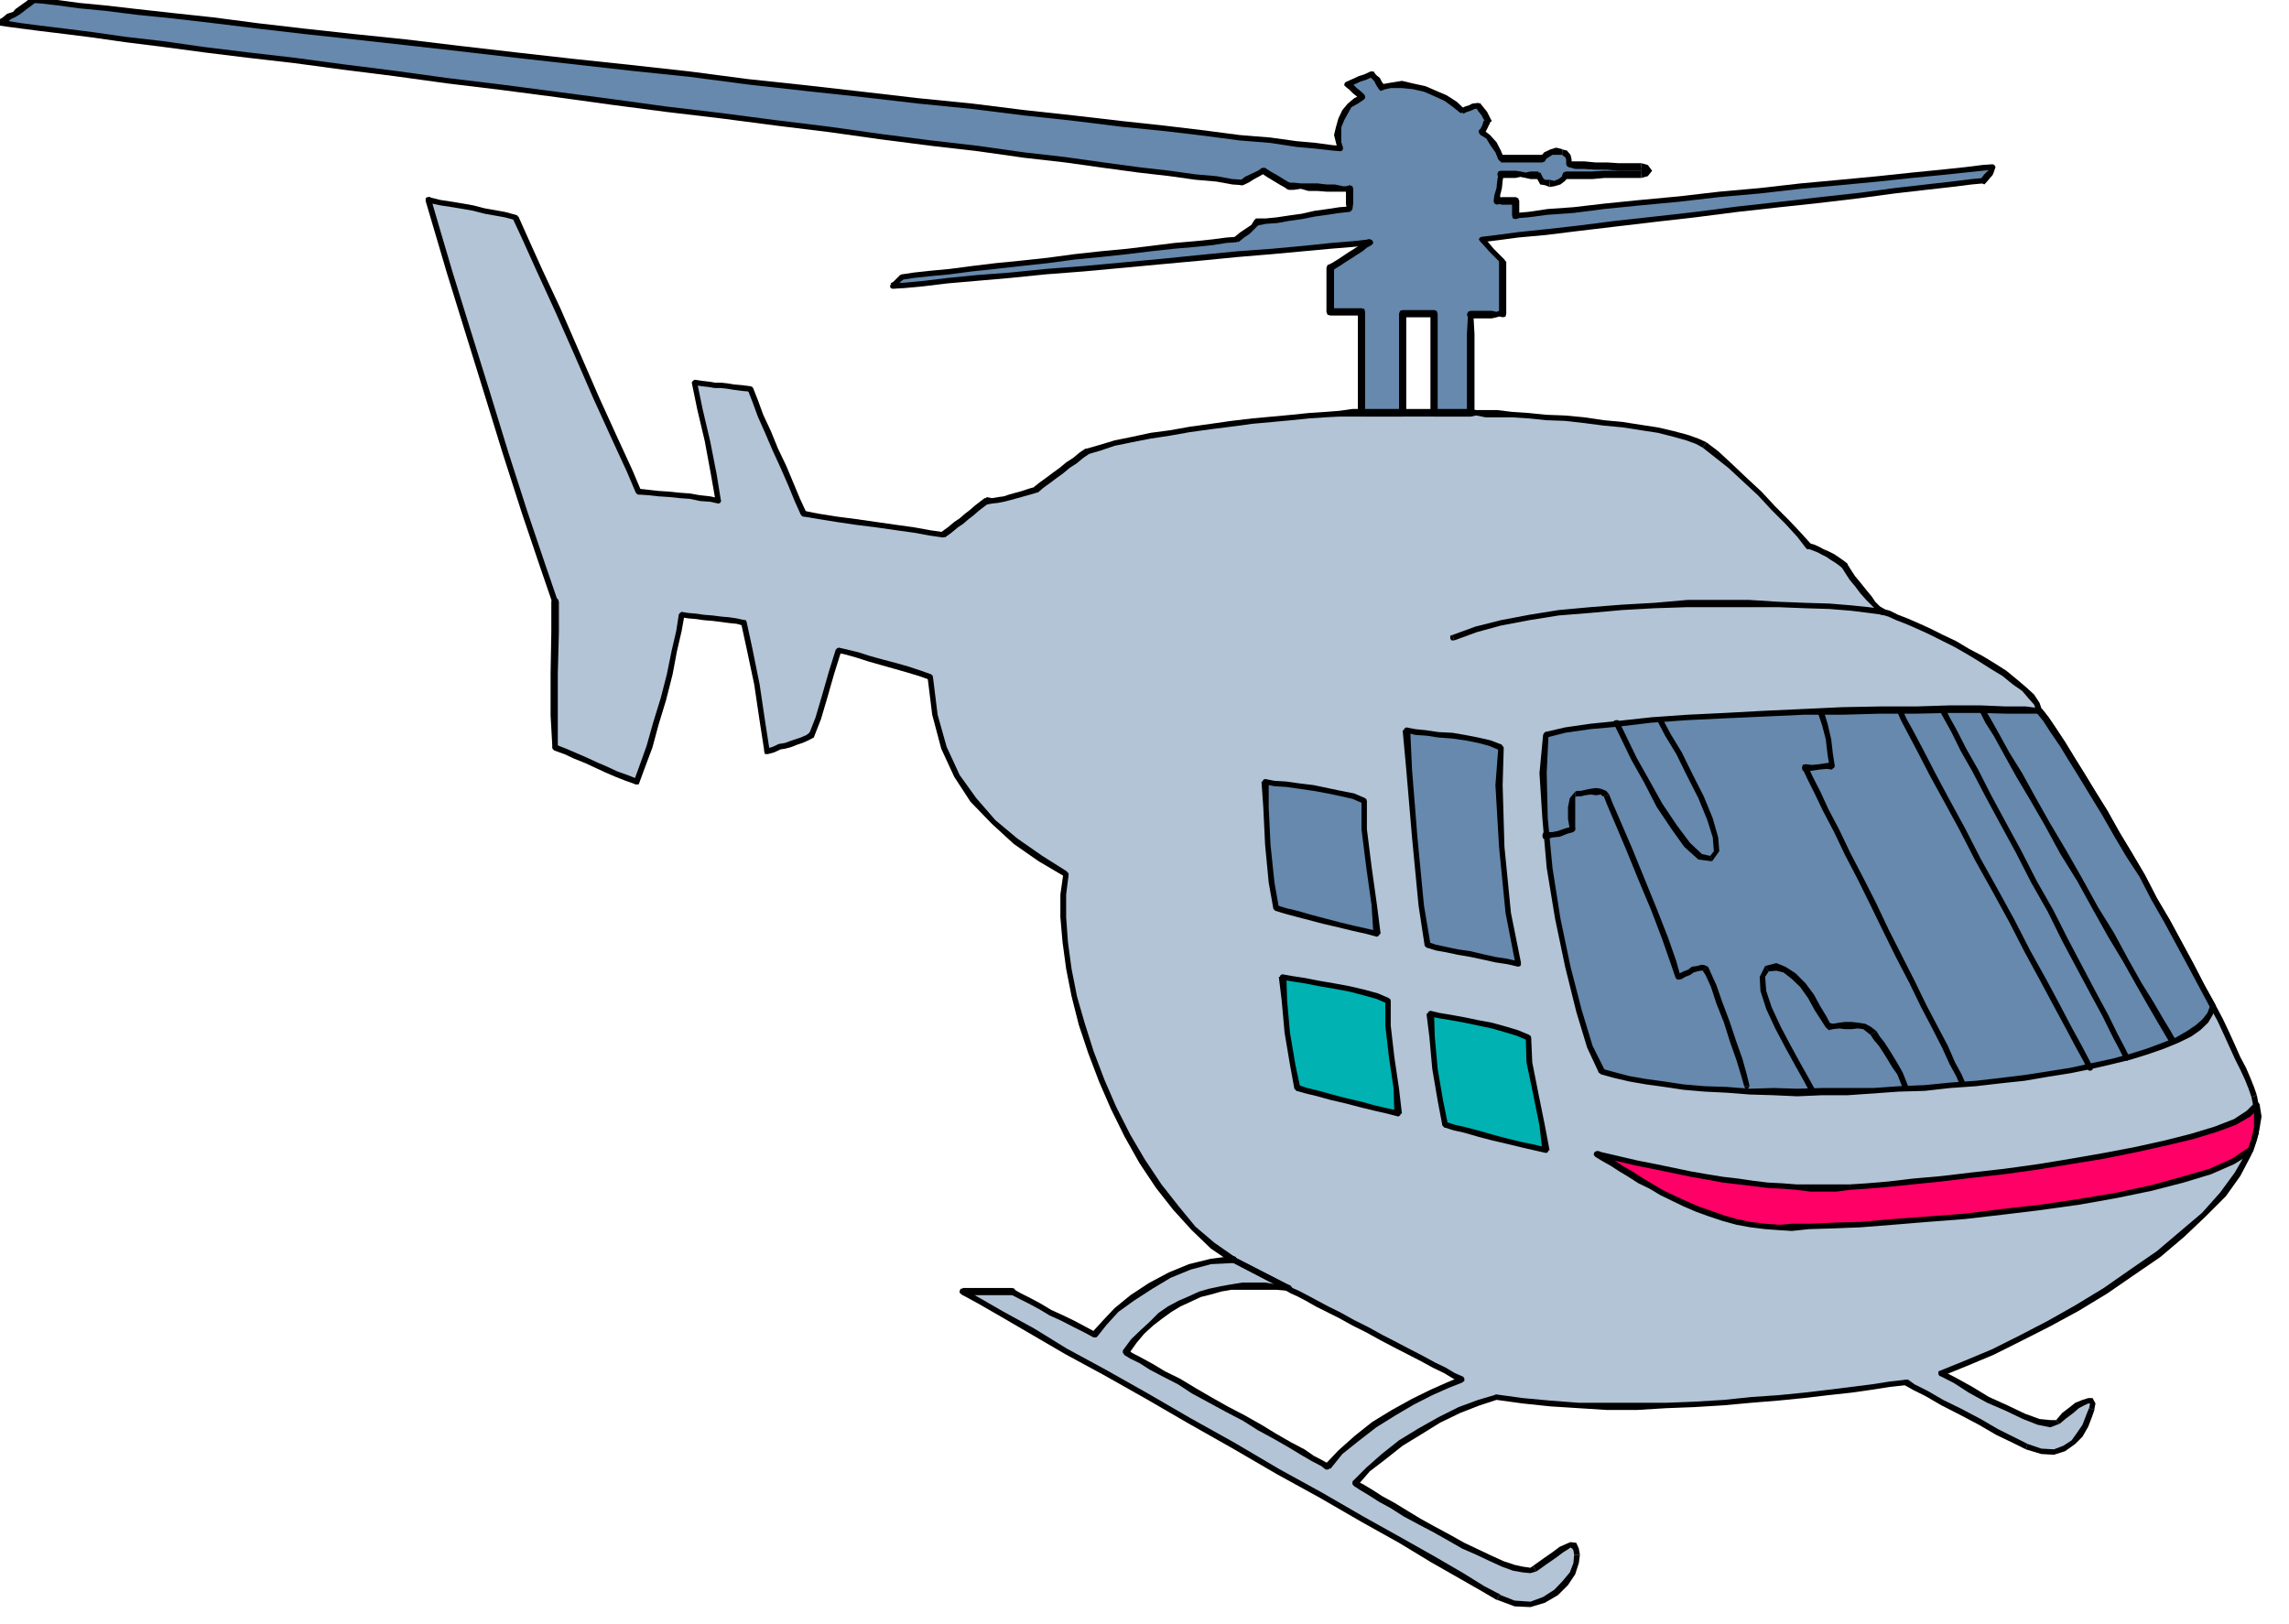 <?xml version="1.0" encoding="UTF-8" standalone="no"?>
<svg
   xmlns:ooo="http://xml.openoffice.org/svg/export"
   xmlns:dc="http://purl.org/dc/elements/1.1/"
   xmlns:cc="http://creativecommons.org/ns#"
   xmlns:rdf="http://www.w3.org/1999/02/22-rdf-syntax-ns#"
   xmlns:svg="http://www.w3.org/2000/svg"
   xmlns="http://www.w3.org/2000/svg"
   xmlns:sodipodi="http://sodipodi.sourceforge.net/DTD/sodipodi-0.dtd"
   xmlns:inkscape="http://www.inkscape.org/namespaces/inkscape"
   version="1.2"
   width="63.4mm"
   height="44.98mm"
   viewBox="0 0 6340 4498"
   preserveAspectRatio="xMidYMid"
   xml:space="preserve"
   id="svg405"
   sodipodi:docname="helicpt6.svg"
   style="fill-rule:evenodd;stroke-width:28.222;stroke-linejoin:round"
   inkscape:version="0.92.5 (2060ec1f9f, 2020-04-08)"><sodipodi:namedview
   pagecolor="#ffffff"
   bordercolor="#666666"
   borderopacity="1"
   objecttolerance="10"
   gridtolerance="10"
   guidetolerance="10"
   inkscape:pageopacity="0"
   inkscape:pageshadow="2"
   inkscape:window-width="664"
   inkscape:window-height="487"
   id="namedview407"
   showgrid="false"
   inkscape:zoom="0.2102413"
   inkscape:cx="119.81102"
   inkscape:cy="85.001573"
   inkscape:window-x="0"
   inkscape:window-y="0"
   inkscape:window-maximized="0"
   inkscape:current-layer="svg405" />
 <defs
   class="ClipPathGroup"
   id="defs8">
  <clipPath
   id="presentation_clip_path"
   clipPathUnits="userSpaceOnUse">
   <rect
   x="0"
   y="0"
   width="21000"
   height="29700"
   id="rect2" />
  </clipPath>
  <clipPath
   id="presentation_clip_path_shrink"
   clipPathUnits="userSpaceOnUse">
   <rect
   x="21"
   y="29"
   width="20958"
   height="29641"
   id="rect5" />
  </clipPath>
 </defs>
 <defs
   class="TextShapeIndex"
   id="defs12">
  <g
   ooo:slide="id1"
   ooo:id-list="id3"
   id="g10" />
 </defs>
 <defs
   class="EmbeddedBulletChars"
   id="defs44">
  <g
   id="bullet-char-template-57356"
   transform="matrix(4.8828125e-4,0,0,-4.8828125e-4,0,0)">
   <path
   d="M 580,1141 1163,571 580,0 -4,571 Z"
   id="path14"
   inkscape:connector-curvature="0" />
  </g>
  <g
   id="bullet-char-template-57354"
   transform="matrix(4.8828125e-4,0,0,-4.8828125e-4,0,0)">
   <path
   d="M 8,1128 H 1137 V 0 H 8 Z"
   id="path17"
   inkscape:connector-curvature="0" />
  </g>
  <g
   id="bullet-char-template-10146"
   transform="matrix(4.8828125e-4,0,0,-4.8828125e-4,0,0)">
   <path
   d="M 174,0 602,739 174,1481 1456,739 Z M 1358,739 309,1346 659,739 Z"
   id="path20"
   inkscape:connector-curvature="0" />
  </g>
  <g
   id="bullet-char-template-10132"
   transform="matrix(4.8828125e-4,0,0,-4.8828125e-4,0,0)">
   <path
   d="M 2015,739 1276,0 H 717 l 543,543 H 174 v 393 h 1086 l -543,545 h 557 z"
   id="path23"
   inkscape:connector-curvature="0" />
  </g>
  <g
   id="bullet-char-template-10007"
   transform="matrix(4.8828125e-4,0,0,-4.8828125e-4,0,0)">
   <path
   d="m 0,-2 c -7,16 -16,29 -25,39 l 381,530 c -94,256 -141,385 -141,387 0,25 13,38 40,38 9,0 21,-2 34,-5 21,4 42,12 65,25 l 27,-13 111,-251 280,301 64,-25 24,25 c 21,-10 41,-24 62,-43 C 886,937 835,863 770,784 769,783 710,716 594,584 L 774,223 c 0,-27 -21,-55 -63,-84 l 16,-20 C 717,90 699,76 672,76 641,76 570,178 457,381 L 164,-76 c -22,-34 -53,-51 -92,-51 -42,0 -63,17 -64,51 -7,9 -10,24 -10,44 0,9 1,19 2,30 z"
   id="path26"
   inkscape:connector-curvature="0" />
  </g>
  <g
   id="bullet-char-template-10004"
   transform="matrix(4.8828125e-4,0,0,-4.8828125e-4,0,0)">
   <path
   d="M 285,-33 C 182,-33 111,30 74,156 52,228 41,333 41,471 c 0,78 14,145 41,201 34,71 87,106 158,106 53,0 88,-31 106,-94 l 23,-176 c 8,-64 28,-97 59,-98 l 735,706 c 11,11 33,17 66,17 42,0 63,-15 63,-46 V 965 c 0,-36 -10,-64 -30,-84 L 442,47 C 390,-6 338,-33 285,-33 Z"
   id="path29"
   inkscape:connector-curvature="0" />
  </g>
  <g
   id="bullet-char-template-9679"
   transform="matrix(4.8828125e-4,0,0,-4.8828125e-4,0,0)">
   <path
   d="M 813,0 C 632,0 489,54 383,161 276,268 223,411 223,592 c 0,181 53,324 160,431 106,107 249,161 430,161 179,0 323,-54 432,-161 108,-107 162,-251 162,-431 0,-180 -54,-324 -162,-431 C 1136,54 992,0 813,0 Z"
   id="path32"
   inkscape:connector-curvature="0" />
  </g>
  <g
   id="bullet-char-template-8226"
   transform="matrix(4.8828125e-4,0,0,-4.8828125e-4,0,0)">
   <path
   d="m 346,457 c -73,0 -137,26 -191,78 -54,51 -81,114 -81,188 0,73 27,136 81,188 54,52 118,78 191,78 73,0 134,-26 185,-79 51,-51 77,-114 77,-187 0,-75 -25,-137 -76,-188 -50,-52 -112,-78 -186,-78 z"
   id="path35"
   inkscape:connector-curvature="0" />
  </g>
  <g
   id="bullet-char-template-8211"
   transform="matrix(4.8828125e-4,0,0,-4.8828125e-4,0,0)">
   <path
   d="M -4,459 H 1135 V 606 H -4 Z"
   id="path38"
   inkscape:connector-curvature="0" />
  </g>
  <g
   id="bullet-char-template-61548"
   transform="matrix(4.8828125e-4,0,0,-4.8828125e-4,0,0)">
   <path
   d="m 173,740 c 0,163 58,303 173,419 116,115 255,173 419,173 163,0 302,-58 418,-173 116,-116 174,-256 174,-419 0,-163 -58,-303 -174,-418 C 1067,206 928,148 765,148 601,148 462,206 346,322 231,437 173,577 173,740 Z"
   id="path41"
   inkscape:connector-curvature="0" />
  </g>
 </defs>
 <g
   id="g49"
   transform="translate(-7330,-12601)">
  <g
   id="id2"
   class="Master_Slide">
   <g
   id="bg-id2"
   class="Background" />
   <g
   id="bo-id2"
   class="BackgroundObjects" />
  </g>
 </g>
 <g
   class="SlideGroup"
   id="g403"
   transform="translate(-7330,-12601)">
  <g
   id="g401">
   <g
   id="container-id1">
    <g
   id="id1"
   class="Slide"
   clip-path="url(#presentation_clip_path)">
     <g
   class="Page"
   id="g397">
      <g
   class="Graphic"
   id="g395">
       <g
   id="id3">
        <rect
   class="BoundingBox"
   x="7330"
   y="12601"
   width="6340"
   height="4498"
   id="rect51"
   style="fill:none;stroke:none" />
        <defs
   id="defs56">
         <clipPath
   id="clip_path_1"
   clipPathUnits="userSpaceOnUse">
          <path
   d="m 7330,12601 h 6339 v 4497 H 7330 Z"
   id="path53"
   inkscape:connector-curvature="0" />
         </clipPath>
        </defs>
        <g
   clip-path="url(#clip_path_1)"
   id="g392">
         <path
   d="m 8517,13155 33,8 33,5 30,5 28,5 31,7 28,6 28,5 30,7 25,56 41,92 51,109 53,122 54,122 51,112 40,89 26,58 28,3 27,2 31,3 28,2 28,3 28,5 28,2 23,6 -13,-74 -18,-92 -20,-89 -15,-73 20,2 18,3 18,2 h 17 l 18,3 18,2 23,3 23,2 12,34 16,40 20,46 20,48 23,48 20,49 18,43 18,38 41,8 50,7 54,8 56,8 56,7 50,8 44,7 35,6 18,-13 18,-15 15,-11 15,-12 13,-10 15,-13 13,-10 13,-10 h 15 l 18,-3 15,-3 18,-5 18,-5 17,-5 18,-5 18,-5 15,-13 18,-12 20,-16 18,-12 18,-16 20,-12 18,-16 15,-10 36,-10 40,-13 49,-10 51,-10 53,-8 56,-10 58,-7 56,-8 59,-8 55,-5 54,-5 48,-5 46,-2 38,-3 36,-2 h 25 36 38 43 43 43 38 36 25 16 l 25,2 h 33 l 41,3 45,2 49,5 53,3 53,5 54,8 53,5 51,7 46,8 43,10 38,10 28,10 20,11 33,25 38,33 41,38 41,38 38,41 38,38 33,36 25,30 16,5 12,5 13,8 13,5 13,8 12,7 10,8 11,7 10,16 12,20 16,18 15,20 15,18 13,15 13,13 12,10 18,5 23,10 25,10 31,13 33,15 35,18 36,18 36,20 35,21 33,20 33,20 28,23 26,20 20,21 15,20 8,20 18,23 20,31 25,38 26,41 28,45 30,51 33,54 33,58 36,58 35,59 33,63 36,61 33,61 33,61 31,59 30,56 20,38 18,38 15,33 16,33 15,31 13,28 10,25 7,23 11,51 -5,53 -21,56 -30,56 -41,56 -53,56 -59,53 -66,56 -74,51 -73,51 -79,48 -79,43 -79,41 -76,38 -73,30 -69,28 38,21 43,25 49,28 50,23 49,23 40,15 33,5 21,-5 17,-18 21,-15 15,-13 18,-7 13,-6 h 7 l 5,8 -2,15 -8,21 -10,25 -15,26 -18,20 -26,18 -28,10 -35,-3 -41,-12 -35,-18 -46,-23 -48,-28 -54,-28 -51,-25 -43,-26 -35,-18 -21,-12 -45,5 -51,7 -56,8 -64,8 -68,7 -71,8 -74,5 -76,8 -82,5 -78,2 -82,3 h -81 l -79,-3 -79,-5 -76,-8 -73,-10 -49,16 -53,20 -56,28 -53,30 -54,33 -48,38 -43,36 -36,38 18,10 25,16 28,17 33,18 36,23 41,23 38,20 40,23 41,23 38,18 38,18 33,15 31,10 25,5 21,3 12,-5 28,-21 26,-18 20,-15 15,-7 10,-6 10,3 6,10 2,15 -2,23 -11,28 -20,28 -25,26 -33,20 -38,13 -44,-3 -45,-18 -41,-23 -61,-35 -79,-46 -91,-53 -104,-59 -115,-66 -119,-66 -122,-71 -122,-69 -120,-68 -117,-66 -106,-59 -94,-56 -82,-45 -66,-39 -45,-25 h 20 18 17 18 16 17 16 15 l 23,13 25,12 28,16 31,18 33,15 30,15 31,15 28,16 27,-34 33,-35 44,-33 51,-33 53,-31 56,-23 58,-15 61,-5 153,79 -33,-3 -31,-2 h -33 -30 l -31,2 -28,5 -30,8 -28,8 -28,12 -28,13 -28,15 -26,18 -25,23 -25,23 -23,25 -23,31 15,10 26,13 30,17 36,21 40,20 41,26 46,25 45,25 49,26 43,25 43,26 41,22 35,21 28,18 26,12 15,10 36,-40 45,-38 49,-38 53,-33 53,-31 51,-25 46,-21 38,-15 -20,-10 -26,-15 -30,-16 -33,-17 -36,-18 -38,-21 -38,-20 -38,-20 -41,-21 -35,-20 -36,-18 -31,-15 -27,-15 -23,-13 -18,-7 -10,-8 -153,-79 -56,-38 -53,-48 -48,-56 -49,-61 -45,-69 -41,-71 -38,-76 -33,-76 -31,-79 -25,-79 -20,-76 -16,-76 -10,-74 -5,-69 v -63 l 8,-56 -71,-43 -69,-49 -61,-53 -56,-61 -46,-66 -35,-79 -26,-91 -12,-105 -28,-10 -33,-10 -36,-10 -38,-10 -36,-10 -30,-11 -31,-7 -22,-5 -21,63 -18,64 -17,61 -18,46 -13,7 -15,8 -15,5 -16,5 -15,5 -15,3 -18,7 -18,5 -12,-84 -16,-101 -20,-99 -15,-71 -21,-6 -20,-2 -23,-3 -23,-2 -25,-3 -20,-2 -23,-3 -18,-2 -8,45 -12,56 -13,64 -18,68 -20,69 -18,64 -20,55 -15,41 -28,-10 -28,-10 -28,-13 -28,-13 -28,-12 -31,-13 -28,-13 -28,-10 -2,-89 v -117 l 2,-114 v -84 l -35,-104 -49,-142 -53,-166 -53,-175 -54,-170 -48,-155 -35,-122 z"
   id="path58"
   inkscape:connector-curvature="0"
   style="fill:#b2c4d6;stroke:none" />
         <path
   d="m 8766,13201 -8,-5 -30,-8 -28,-5 -28,-5 -31,-8 -28,-5 -30,-5 -33,-5 -33,-8 v 16 l 33,7 33,5 30,5 28,5 31,8 28,5 28,5 30,8 -8,-5 8,5 5,-3 3,-5 -3,-5 -5,-2 z"
   id="path60"
   inkscape:connector-curvature="0"
   style="fill:#000000;stroke:none" />
         <path
   d="m 9099,13955 7,6 -25,-59 -41,-89 -51,-112 -53,-122 -53,-122 -51,-109 -41,-91 -25,-56 -16,5 26,56 41,91 50,109 54,122 53,122 51,112 41,89 25,59 8,5 -8,-5 5,5 h 5 l 5,-3 v -7 z"
   id="path62"
   inkscape:connector-curvature="0"
   style="fill:#000000;stroke:none" />
         <path
   d="m 9312,13989 8,-8 -23,-5 -28,-3 -28,-5 -28,-2 -28,-3 -31,-2 -27,-3 -28,-3 v 16 l 28,2 27,3 31,2 28,3 28,2 28,6 28,2 23,5 7,-7 -7,7 5,-2 2,-5 -2,-6 -5,-2 z"
   id="path64"
   inkscape:connector-curvature="0"
   style="fill:#000000;stroke:none" />
         <path
   d="m 9254,13653 -8,8 15,73 21,89 17,92 13,74 h 15 l -12,-74 -18,-92 -21,-89 -15,-73 -7,7 7,-7 -2,-5 -5,-3 -5,3 -3,5 z"
   id="path66"
   inkscape:connector-curvature="0"
   style="fill:#000000;stroke:none" />
         <path
   d="m 9416,13676 -7,-5 -23,-3 -23,-2 -18,-3 -18,-2 h -17 l -18,-3 -18,-2 -20,-3 v 15 l 20,3 18,2 18,3 h 17 l 18,2 18,3 23,3 23,2 -8,-5 8,5 5,-2 2,-6 -2,-5 -5,-2 z"
   id="path68"
   inkscape:connector-curvature="0"
   style="fill:#000000;stroke:none" />
         <path
   d="m 9556,14016 8,6 -18,-39 -18,-43 -20,-48 -23,-48 -20,-49 -21,-45 -15,-41 -13,-33 -15,5 13,33 15,41 20,45 21,49 22,48 21,48 18,44 17,38 8,5 -8,-5 5,5 h 6 l 5,-3 v -7 z"
   id="path70"
   inkscape:connector-curvature="0"
   style="fill:#000000;stroke:none" />
         <path
   d="m 9937,14075 h 5 l -35,-5 -44,-8 -50,-7 -56,-8 -56,-8 -54,-7 -50,-8 -41,-8 v 16 l 41,7 50,8 54,8 56,7 56,8 50,7 44,8 35,5 h 5 -5 l 5,-2 3,-5 -3,-6 -5,-2 z"
   id="path72"
   inkscape:connector-curvature="0"
   style="fill:#000000;stroke:none" />
         <path
   d="m 10062,13978 -5,3 -13,10 -13,10 -15,13 -13,10 -15,13 -15,10 -18,15 -18,13 10,15 18,-13 18,-15 15,-10 15,-13 13,-10 15,-13 13,-10 13,-10 -5,3 5,-3 5,-5 -3,-8 -5,-2 h -7 z"
   id="path74"
   inkscape:connector-curvature="0"
   style="fill:#000000;stroke:none" />
         <path
   d="m 10194,13950 h 2 l -17,5 -18,6 -18,5 -18,5 -15,5 -15,2 -18,3 -15,-3 v 21 l 15,-3 18,-2 15,-3 20,-5 18,-5 18,-5 18,-5 17,-5 h 3 -3 l 6,-5 v -6 l -3,-5 h -8 z"
   id="path76"
   inkscape:connector-curvature="0"
   style="fill:#000000;stroke:none" />
         <path
   d="m 10339,13844 h -3 l -15,10 -18,15 -20,13 -18,15 -18,13 -20,15 -18,13 -15,12 10,16 15,-13 18,-13 20,-15 18,-13 18,-15 20,-13 18,-15 15,-10 h -2 2 l 5,-5 -2,-8 -5,-2 h -8 z"
   id="path78"
   inkscape:connector-curvature="0"
   style="fill:#000000;stroke:none" />
         <path
   d="m 11101,13734 v 0 h -25 l -36,5 -38,3 -46,3 -48,5 -54,5 -55,5 -59,7 -56,8 -58,8 -56,10 -53,7 -51,11 -49,10 -43,13 -35,10 5,15 35,-10 38,-13 49,-10 51,-10 53,-8 56,-10 58,-8 56,-7 59,-8 55,-5 54,-5 48,-5 46,-3 38,-2 h 36 25 v 0 0 l 8,-3 2,-7 -2,-8 z"
   id="path80"
   inkscape:connector-curvature="0"
   style="fill:#000000;stroke:none" />
         <path
   d="m 11403,13734 v 0 h -25 -36 -38 -43 -43 -43 -38 -36 v 21 h 36 38 43 43 43 38 36 25 v 0 z"
   id="path82"
   inkscape:connector-curvature="0"
   style="fill:#000000;stroke:none" />
         <path
   d="m 12056,13826 v 0 l -22,-10 -28,-10 -41,-11 -43,-10 -46,-7 -51,-8 -53,-5 -54,-8 -53,-5 -53,-2 -49,-5 -45,-3 -41,-5 h -33 -25 l -16,-3 v 21 l 16,-3 25,5 h 33 41 l 45,3 49,5 53,2 53,6 54,7 53,5 51,8 46,7 43,11 36,10 27,10 18,10 v 0 z"
   id="path84"
   inkscape:connector-curvature="0"
   style="fill:#000000;stroke:none" />
         <path
   d="m 12338,14105 8,3 -28,-31 -33,-35 -38,-38 -38,-41 -41,-38 -40,-38 -39,-36 -33,-25 -10,15 33,26 38,30 41,38 41,38 38,41 38,38 33,36 23,30 7,3 -7,-3 5,5 8,-2 2,-5 v -8 z"
   id="path86"
   inkscape:connector-curvature="0"
   style="fill:#000000;stroke:none" />
         <path
   d="m 12445,14161 -2,-2 -11,-8 -10,-7 -12,-8 -16,-8 -12,-5 -13,-7 -13,-6 -18,-5 v 16 l 13,5 13,5 13,7 12,6 10,7 13,8 10,7 10,8 -2,-3 2,3 h 8 l 5,-5 3,-5 -5,-5 z"
   id="path88"
   inkscape:connector-curvature="0"
   style="fill:#000000;stroke:none" />
         <path
   d="m 12547,14288 h 2 l -12,-7 -13,-13 -10,-15 -15,-18 -16,-20 -15,-18 -13,-20 -10,-16 -15,10 10,16 13,20 15,18 15,20 16,18 15,15 13,13 12,13 h 3 -3 8 l 5,-5 2,-6 -5,-5 z"
   id="path90"
   inkscape:connector-curvature="0"
   style="fill:#000000;stroke:none" />
         <path
   d="m 12986,14565 v 3 l -7,-20 -15,-23 -23,-21 -26,-22 -28,-23 -33,-21 -33,-20 -38,-20 -35,-21 -36,-17 -36,-18 -33,-15 -30,-13 -26,-10 -22,-11 -18,-5 -5,16 18,5 22,10 26,10 30,13 33,15 36,18 36,18 35,20 33,20 33,21 33,20 28,23 26,18 17,20 16,18 7,20 v 3 -3 l 5,5 h 5 l 5,-2 v -8 z"
   id="path92"
   inkscape:connector-curvature="0"
   style="fill:#000000;stroke:none" />
         <path
   d="m 13467,15386 v 0 l -31,-56 -30,-58 -33,-61 -33,-61 -36,-61 -33,-64 -36,-61 -35,-58 -33,-59 -33,-53 -31,-51 -28,-45 -25,-41 -25,-38 -21,-31 -18,-23 -15,11 18,22 20,31 26,38 25,41 28,45 31,51 33,54 33,58 35,59 36,55 33,64 35,61 33,61 33,61 31,58 30,56 v 0 z"
   id="path94"
   inkscape:connector-curvature="0"
   style="fill:#000000;stroke:none" />
         <path
   d="m 13581,15635 v 0 l -8,-23 -10,-25 -12,-28 -16,-30 -15,-34 -15,-33 -18,-38 -20,-38 -16,5 21,38 18,39 15,33 15,33 15,30 13,28 10,25 8,23 v 0 z"
   id="path96"
   inkscape:connector-curvature="0"
   style="fill:#000000;stroke:none" />
         <path
   d="m 12709,16398 v 15 l 69,-28 74,-31 76,-38 79,-40 81,-44 79,-48 74,-51 73,-50 66,-56 59,-56 56,-56 40,-56 31,-59 20,-58 5,-53 -10,-54 -15,5 10,49 -5,53 -20,53 -31,54 -41,56 -50,56 -59,50 -66,56 -74,51 -73,51 -79,48 -76,43 -79,41 -76,38 -74,31 -69,28 v 15 -15 l -5,2 v 8 l 3,5 h 7 z"
   id="path98"
   inkscape:connector-curvature="0"
   style="fill:#000000;stroke:none" />
         <path
   d="m 13025,16535 v 0 h -16 l -30,-3 -41,-15 -48,-23 -51,-23 -46,-28 -45,-25 -39,-20 -5,15 39,20 40,26 51,28 51,22 48,23 41,16 35,7 26,-10 v 0 z"
   id="path100"
   inkscape:connector-curvature="0"
   style="fill:#000000;stroke:none" />
         <path
   d="m 13131,16507 v -3 l 3,-15 -8,-15 h -12 l -16,5 -20,8 -15,12 -21,16 -17,20 10,10 18,-15 20,-15 15,-13 15,-8 11,-5 h 2 3 l -3,15 v -2 z"
   id="path102"
   inkscape:connector-curvature="0"
   style="fill:#000000;stroke:none" />
         <path
   d="m 12941,16616 v 0 l 43,13 35,2 31,-10 28,-20 20,-20 16,-28 10,-26 7,-20 -15,-5 -8,20 -10,26 -15,22 -15,21 -23,15 -26,10 -35,-2 -38,-13 v 0 z"
   id="path104"
   inkscape:connector-curvature="0"
   style="fill:#000000;stroke:none" />
         <path
   d="m 12610,16438 h -5 l 23,13 36,18 43,25 51,26 53,28 48,28 46,22 36,18 5,-15 -36,-18 -46,-23 -48,-28 -53,-28 -51,-25 -43,-25 -36,-18 -18,-13 h -5 5 -7 l -5,3 -3,7 5,5 z"
   id="path106"
   inkscape:connector-curvature="0"
   style="fill:#000000;stroke:none" />
         <path
   d="m 11475,16479 v 0 l 73,10 76,8 79,5 79,5 h 81 l 82,-5 78,-3 82,-5 76,-7 74,-6 71,-7 68,-8 64,-7 56,-8 51,-8 45,-5 v -15 l -45,5 -51,8 -56,7 -64,8 -68,8 -71,7 -74,5 -76,8 -82,5 -78,3 h -82 -81 -79 l -79,-6 -76,-7 -73,-10 v 0 0 l -6,2 -2,5 2,5 z"
   id="path108"
   inkscape:connector-curvature="0"
   style="fill:#000000;stroke:none" />
         <path
   d="m 11086,16703 5,12 33,-38 43,-33 48,-38 54,-33 50,-31 56,-27 54,-21 46,-15 v -15 l -51,15 -54,20 -56,28 -55,31 -54,33 -48,38 -43,38 -38,38 5,13 -5,-13 v 8 l 5,5 5,2 5,-5 z"
   id="path110"
   inkscape:connector-curvature="0"
   style="fill:#000000;stroke:none" />
         <path
   d="m 11576,16939 v 0 l -7,5 -21,-3 -23,-5 -30,-10 -33,-15 -38,-18 -38,-18 -41,-23 -41,-22 -38,-21 -38,-23 -36,-22 -33,-18 -28,-18 -25,-15 -20,-10 -5,15 15,10 25,15 28,18 33,18 36,23 43,23 38,20 41,23 40,23 39,17 38,18 33,15 30,11 28,5 21,2 17,-5 v 0 z"
   id="path112"
   inkscape:connector-curvature="0"
   style="fill:#000000;stroke:none" />
         <path
   d="m 11706,16908 v 0 l -3,-17 -7,-16 -16,-2 -12,5 -18,8 -20,15 -26,18 -28,20 10,15 28,-20 26,-18 20,-15 13,-8 7,-5 5,3 3,5 2,12 v 0 z"
   id="path114"
   inkscape:connector-curvature="0"
   style="fill:#000000;stroke:none" />
         <path
   d="m 11475,17033 h 2 l 48,18 44,2 40,-12 36,-21 28,-28 20,-30 10,-31 3,-23 h -16 l -2,23 -10,26 -21,25 -22,23 -31,20 -35,13 -44,-3 -43,-17 h 3 z"
   id="path116"
   inkscape:connector-curvature="0"
   style="fill:#000000;stroke:none" />
         <path
   d="m 9996,16169 -3,18 46,25 66,38 79,46 96,56 107,58 117,66 119,69 122,69 122,71 120,66 114,66 104,58 89,54 79,45 63,36 39,23 10,-15 -44,-23 -58,-36 -79,-46 -94,-53 -104,-58 -114,-66 -120,-66 -122,-72 -122,-68 -119,-69 -117,-66 -107,-58 -91,-56 -84,-46 -66,-38 -46,-26 -2,18 2,-18 h -7 l -3,6 v 5 l 5,5 z"
   id="path118"
   inkscape:connector-curvature="0"
   style="fill:#000000;stroke:none" />
         <path
   d="m 10135,16171 -2,-2 h -15 -16 -17 -16 -18 -17 -18 -20 v 20 h 20 18 17 18 16 17 16 15 l -3,-2 3,2 7,-2 3,-8 -3,-8 -7,-2 z"
   id="path120"
   inkscape:connector-curvature="0"
   style="fill:#000000;stroke:none" />
         <path
   d="m 10354,16293 10,-2 -28,-15 -30,-16 -31,-15 -33,-15 -30,-18 -28,-15 -26,-13 -23,-13 -5,16 23,12 26,13 28,15 30,18 33,15 31,16 30,15 28,15 10,-2 -10,2 h 8 l 2,-5 v -8 l -5,-2 z"
   id="path122"
   inkscape:connector-curvature="0"
   style="fill:#000000;stroke:none" />
         <path
   d="m 10748,16083 -3,-3 -61,8 -61,15 -56,23 -56,30 -50,33 -44,36 -33,35 -30,33 15,11 26,-33 33,-36 43,-31 51,-33 50,-30 56,-23 56,-15 61,-3 -2,-2 2,2 8,-2 2,-8 -2,-7 -8,-3 z"
   id="path124"
   inkscape:connector-curvature="0"
   style="fill:#000000;stroke:none" />
         <path
   d="m 10898,16177 2,-16 -152,-78 -5,15 152,79 3,-16 -3,16 h 8 l 2,-6 v -7 l -5,-3 z"
   id="path126"
   inkscape:connector-curvature="0"
   style="fill:#000000;stroke:none" />
         <path
   d="m 10453,16339 3,13 22,-31 21,-25 25,-23 26,-20 25,-18 25,-15 28,-13 28,-13 28,-7 28,-8 28,-5 h 31 30 33 31 l 33,3 v -16 l -33,-2 -31,-5 h -33 -30 l -31,5 -28,5 -33,7 -28,8 -28,13 -28,12 -30,16 -26,18 -25,25 -25,23 -26,25 -23,31 3,12 -3,-12 v 7 l 5,5 5,3 6,-5 z"
   id="path128"
   inkscape:connector-curvature="0"
   style="fill:#000000;stroke:none" />
         <path
   d="m 10999,16659 13,-2 -18,-10 -25,-13 -26,-18 -38,-20 -40,-23 -41,-25 -46,-26 -48,-25 -46,-26 -43,-25 -43,-26 -41,-20 -33,-20 -33,-18 -25,-13 -13,-10 -10,15 18,11 25,12 28,18 38,20 41,21 38,25 48,26 46,25 48,25 41,26 46,25 40,23 33,20 31,18 25,13 13,10 13,-2 -13,2 h 7 l 6,-5 2,-5 -5,-5 z"
   id="path130"
   inkscape:connector-curvature="0"
   style="fill:#000000;stroke:none" />
         <path
   d="m 11373,16431 2,-16 -38,16 -45,20 -51,25 -56,31 -54,33 -48,38 -46,41 -38,40 16,11 33,-41 45,-36 49,-38 53,-33 51,-30 51,-26 45,-20 38,-15 3,-16 -3,16 6,-5 v -6 l -3,-5 h -8 z"
   id="path132"
   inkscape:connector-curvature="0"
   style="fill:#000000;stroke:none" />
         <path
   d="m 10895,16177 h -2 l 12,7 18,8 23,12 28,16 30,15 36,18 36,20 40,20 38,21 38,20 39,20 35,18 33,18 31,15 25,15 18,11 10,-16 -23,-10 -25,-15 -31,-15 -33,-18 -35,-18 -38,-20 -39,-20 -38,-21 -40,-20 -36,-20 -36,-18 -30,-16 -28,-15 -23,-12 -18,-8 -7,-8 h -3 3 -8 l -5,3 -2,7 5,6 z"
   id="path134"
   inkscape:connector-curvature="0"
   style="fill:#000000;stroke:none" />
         <path
   d="m 10740,16098 h 3 l 152,79 5,-16 -152,-78 h 2 -2 -8 l -2,5 v 5 l 5,5 z"
   id="path136"
   inkscape:connector-curvature="0"
   style="fill:#000000;stroke:none" />
         <path
   d="m 10280,15030 -5,-7 -8,56 v 63 l 6,69 10,74 15,76 20,79 26,78 30,79 33,76 38,77 41,73 46,69 48,61 51,56 53,51 56,38 10,-15 -56,-39 -53,-45 -46,-56 -48,-61 -46,-69 -40,-68 -39,-77 -33,-76 -30,-79 -25,-79 -21,-73 -15,-76 -10,-74 -5,-69 v -63 l 7,-56 -5,-8 5,8 -2,-5 -5,-3 -5,3 -3,5 z"
   id="path138"
   inkscape:connector-curvature="0"
   style="fill:#000000;stroke:none" />
         <path
   d="m 9904,14484 -5,-8 13,105 25,94 36,78 45,69 59,61 61,56 69,48 73,43 5,-15 -68,-43 -69,-48 -61,-51 -53,-61 -46,-64 -36,-78 -25,-89 -13,-105 -5,-7 5,7 -2,-5 -5,-2 -5,2 -3,5 z"
   id="path140"
   inkscape:connector-curvature="0"
   style="fill:#000000;stroke:none" />
         <path
   d="m 9660,14405 -7,5 22,5 28,8 31,10 35,10 39,11 35,10 33,10 28,10 5,-15 -28,-10 -33,-11 -35,-10 -38,-10 -36,-10 -31,-10 -33,-8 -22,-5 -8,5 8,-5 -6,3 -2,5 2,5 6,2 z"
   id="path142"
   inkscape:connector-curvature="0"
   style="fill:#000000;stroke:none" />
         <path
   d="m 9584,14644 2,-5 18,-46 18,-61 18,-63 20,-64 -15,-5 -20,64 -18,63 -18,61 -18,46 3,-5 -3,5 v 8 l 5,2 h 8 l 2,-5 z"
   id="path144"
   inkscape:connector-curvature="0"
   style="fill:#000000;stroke:none" />
         <path
   d="m 9447,14682 10,8 18,-5 17,-8 13,-2 18,-5 15,-6 15,-5 16,-7 15,-8 -10,-15 -10,8 -16,7 -15,5 -15,5 -13,5 -18,3 -17,8 -18,5 10,7 -10,-7 -5,2 v 8 l 2,5 h 8 z"
   id="path146"
   inkscape:connector-curvature="0"
   style="fill:#000000;stroke:none" />
         <path
   d="m 9388,14334 -5,-5 15,69 21,99 15,101 13,84 h 15 l -13,-84 -15,-101 -20,-99 -16,-74 -5,-5 5,5 -2,-5 h -8 l -5,2 v 8 z"
   id="path148"
   inkscape:connector-curvature="0"
   style="fill:#000000;stroke:none" />
         <path
   d="m 9226,14304 -8,7 18,3 23,2 20,3 25,2 23,3 23,3 20,2 18,5 5,-15 -23,-5 -20,-3 -23,-2 -23,-3 -25,-2 -20,-3 -23,-2 -18,-3 -8,8 8,-8 -5,3 -3,5 3,5 5,2 z"
   id="path150"
   inkscape:connector-curvature="0"
   style="fill:#000000;stroke:none" />
         <path
   d="m 9091,14774 10,-5 15,-41 21,-56 17,-63 21,-69 18,-71 12,-64 13,-56 8,-45 h -16 l -7,45 -13,56 -13,64 -17,66 -21,68 -18,64 -20,56 -15,41 10,-5 -10,5 v 7 l 5,3 h 8 l 2,-5 z"
   id="path152"
   inkscape:connector-curvature="0"
   style="fill:#000000;stroke:none" />
         <path
   d="m 8860,14672 5,8 28,10 28,13 30,12 28,13 28,13 28,12 28,11 28,10 5,-15 -28,-11 -28,-10 -28,-13 -28,-12 -28,-13 -30,-13 -28,-12 -28,-11 5,8 -5,-8 h -8 l -2,6 v 5 l 5,5 z"
   id="path154"
   inkscape:connector-curvature="0"
   style="fill:#000000;stroke:none" />
         <path
   d="m 8860,14271 -3,-3 v 84 l -2,114 v 117 l 5,89 h 15 v -89 -117 l 3,-114 v -84 l -3,-2 3,2 -3,-8 -8,-2 -7,2 -3,8 z"
   id="path156"
   inkscape:connector-curvature="0"
   style="fill:#000000;stroke:none" />
         <path
   d="m 8517,13147 -8,11 23,78 36,122 48,155 53,171 54,175 53,165 48,142 36,105 15,-5 -36,-105 -48,-142 -53,-165 -54,-176 -53,-170 -48,-155 -36,-122 -23,-79 -7,11 7,-11 -2,-5 h -8 l -5,3 v 8 z"
   id="path158"
   inkscape:connector-curvature="0"
   style="fill:#000000;stroke:none" />
         <path
   d="m 12979,14570 18,23 20,31 25,38 26,41 28,45 30,51 33,54 33,58 36,58 35,59 33,63 36,61 33,61 33,61 31,59 30,56 -8,20 -12,20 -21,18 -25,18 -33,18 -38,15 -43,15 -49,16 -50,12 -56,13 -59,13 -63,10 -64,10 -66,8 -69,7 -71,5 -71,8 -71,2 -71,6 -71,2 h -71 l -69,3 -66,-3 h -66 l -64,-5 -61,-3 -58,-5 -53,-7 -51,-8 -46,-7 -41,-11 -35,-10 -33,-68 -31,-100 -30,-122 -28,-134 -23,-140 -13,-137 -5,-125 8,-106 53,-13 69,-10 78,-8 92,-10 99,-8 104,-5 110,-5 109,-5 106,-3 107,-2 h 99 l 94,-3 h 82 l 71,3 h 56 z"
   id="path160"
   inkscape:connector-curvature="0"
   style="fill:#6689ad;stroke:none" />
         <path
   d="m 13467,15389 v -3 l -31,-56 -30,-58 -33,-61 -33,-61 -36,-61 -33,-64 -36,-61 -35,-58 -33,-59 -33,-53 -31,-51 -28,-45 -25,-41 -25,-38 -21,-31 -18,-23 -15,11 18,22 20,31 26,38 25,41 28,45 31,51 33,54 33,58 35,59 36,55 33,64 35,61 33,61 33,61 31,58 30,56 v -2 2 l 6,5 h 5 l 5,-2 v -8 z"
   id="path162"
   inkscape:connector-curvature="0"
   style="fill:#000000;stroke:none" />
         <path
   d="m 11759,15574 5,3 36,10 43,10 46,8 51,7 53,8 58,5 61,3 64,5 66,2 66,3 69,-3 h 71 l 71,-5 71,-5 71,-2 71,-8 71,-5 69,-8 66,-7 64,-11 63,-10 59,-12 56,-13 53,-13 48,-15 43,-15 39,-16 35,-17 26,-18 22,-21 13,-22 8,-23 h -16 l -7,18 -13,17 -18,16 -25,17 -31,18 -38,15 -43,16 -48,15 -48,13 -56,12 -59,13 -63,10 -64,10 -66,8 -69,8 -71,5 -71,7 -71,3 -71,5 h -71 -71 l -69,2 -66,-2 -66,2 -64,-5 -61,-2 -58,-5 -53,-8 -51,-7 -46,-8 -38,-10 -36,-10 5,2 -5,-2 h -7 l -3,5 v 5 l 5,5 z"
   id="path164"
   inkscape:connector-curvature="0"
   style="fill:#000000;stroke:none" />
         <path
   d="m 11609,14629 -5,8 -10,106 8,125 12,137 23,140 28,134 31,125 30,99 33,71 15,-10 -33,-66 -30,-99 -31,-120 -28,-134 -22,-140 -13,-137 -3,-125 5,-106 -5,7 5,-7 -2,-6 -5,-2 -5,2 -3,6 z"
   id="path166"
   inkscape:connector-curvature="0"
   style="fill:#000000;stroke:none" />
         <path
   d="m 12986,14565 -7,-2 -38,-5 h -56 l -71,-3 h -82 l -94,3 h -99 l -107,2 -106,5 -109,5 -110,6 -104,5 -99,7 -92,10 -78,8 -69,10 -56,13 5,15 51,-13 69,-10 78,-7 92,-11 99,-7 104,-5 110,-5 109,-5 h 106 l 107,-3 h 99 l 94,-2 h 82 l 71,2 h 56 38 l -8,-2 8,2 5,-2 2,-6 -2,-5 -5,-2 z"
   id="path168"
   inkscape:connector-curvature="0"
   style="fill:#000000;stroke:none" />
         <path
   d="m 11353,14360 -6,2 v 8 l 3,5 h 8 z"
   id="path170"
   inkscape:connector-curvature="0"
   style="fill:#000000;stroke:none" />
         <path
   d="m 12544,14288 -38,-5 -48,-5 -61,-5 -66,-2 -76,-3 -79,-5 h -87 -86 l -91,8 -89,5 -89,7 -87,8 -81,13 -79,15 -71,18 -63,23 5,15 63,-23 66,-18 79,-15 81,-13 87,-7 89,-8 89,-5 91,-3 h 86 87 79 l 76,3 66,2 61,5 48,6 38,5 z"
   id="path172"
   inkscape:connector-curvature="0"
   style="fill:#000000;stroke:none" />
         <path
   d="m 12544,14304 5,-3 3,-5 -3,-5 -5,-3 z"
   id="path174"
   inkscape:connector-curvature="0"
   style="fill:#000000;stroke:none" />
         <path
   d="m 11815,14601 -3,-5 h -7 l -5,2 v 8 z"
   id="path176"
   inkscape:connector-curvature="0"
   style="fill:#000000;stroke:none" />
         <path
   d="m 12067,14972 v 0 l -23,-5 -33,-31 -36,-48 -41,-61 -35,-63 -36,-64 -28,-58 -20,-41 -15,5 20,41 28,58 36,64 35,68 41,61 35,49 39,35 38,5 v 0 z"
   id="path178"
   inkscape:connector-curvature="0"
   style="fill:#000000;stroke:none" />
         <path
   d="m 11922,14601 20,38 31,51 30,61 31,61 25,61 15,48 3,38 -10,13 5,15 20,-28 -3,-38 -15,-53 -25,-61 -31,-61 -30,-61 -31,-51 -20,-38 z"
   id="path180"
   inkscape:connector-curvature="0"
   style="fill:#000000;stroke:none" />
         <path
   d="m 11937,14596 -3,-5 h -7 l -5,2 v 8 z"
   id="path182"
   inkscape:connector-curvature="0"
   style="fill:#000000;stroke:none" />
         <path
   d="m 11612,14906 -8,2 -2,8 2,8 8,2 z"
   id="path184"
   inkscape:connector-curvature="0"
   style="fill:#000000;stroke:none" />
         <path
   d="m 11678,14898 5,-7 -18,5 -20,7 -15,3 h -18 v 20 l 18,-5 20,-2 20,-8 18,-5 5,-8 -5,8 5,-5 v -5 l -3,-5 h -7 z"
   id="path186"
   inkscape:connector-curvature="0"
   style="fill:#000000;stroke:none" />
         <path
   d="m 11693,14794 v 0 l -15,18 -5,25 v 33 l 5,28 h 15 v -28 -33 -20 -8 0 z"
   id="path188"
   inkscape:connector-curvature="0"
   style="fill:#000000;stroke:none" />
         <path
   d="m 11787,14802 v 0 l -8,-10 -15,-6 -13,-2 -15,2 -15,3 -13,3 h -10 l -5,2 v 15 l 5,-2 h 10 l 13,-3 15,-2 15,2 13,-2 5,5 h 3 v 0 z"
   id="path190"
   inkscape:connector-curvature="0"
   style="fill:#000000;stroke:none" />
         <path
   d="m 11975,15300 10,7 -12,-43 -23,-66 -31,-79 -35,-86 -33,-81 -31,-72 -23,-53 -10,-25 -15,5 10,25 23,54 30,71 33,81 36,86 30,79 23,66 13,38 10,8 -10,-8 3,6 5,2 5,-2 2,-6 z"
   id="path192"
   inkscape:connector-curvature="0"
   style="fill:#000000;stroke:none" />
         <path
   d="m 12061,15279 v 0 l -12,-5 h -8 l -10,3 -15,2 -10,8 -13,5 -10,5 -8,3 5,15 8,-2 10,-6 13,-5 10,-7 10,-3 10,-2 h 8 -3 v 0 z"
   id="path194"
   inkscape:connector-curvature="0"
   style="fill:#000000;stroke:none" />
         <path
   d="m 12176,15610 -8,-33 -12,-43 -18,-51 -18,-54 -20,-53 -16,-46 -15,-33 -8,-18 -15,11 8,12 15,33 15,46 21,53 17,54 18,51 13,43 8,28 z"
   id="path196"
   inkscape:connector-curvature="0"
   style="fill:#000000;stroke:none" />
         <path
   d="m 12161,15610 2,5 5,2 5,-2 3,-5 z"
   id="path198"
   inkscape:connector-curvature="0"
   style="fill:#000000;stroke:none" />
         <path
   d="m 12341,15623 5,5 h 5 l 5,-3 v -8 z"
   id="path200"
   inkscape:connector-curvature="0"
   style="fill:#000000;stroke:none" />
         <path
   d="m 12219,15277 v 0 l -15,30 2,39 16,50 25,54 28,53 28,51 23,41 15,28 15,-6 -15,-27 -23,-41 -28,-51 -28,-53 -25,-54 -15,-45 -3,-39 10,-15 v 0 z"
   id="path202"
   inkscape:connector-curvature="0"
   style="fill:#000000;stroke:none" />
         <path
   d="m 12394,15434 8,8 -13,-25 -17,-28 -18,-33 -23,-31 -28,-28 -28,-18 -25,-10 -31,8 10,15 21,-2 20,5 23,18 23,22 22,31 18,33 18,28 13,20 7,8 -7,-8 5,5 h 5 l 5,-2 v -8 z"
   id="path204"
   inkscape:connector-curvature="0"
   style="fill:#000000;stroke:none" />
         <path
   d="m 12527,15457 v 0 l -16,-12 -15,-8 -20,-3 -18,-2 h -18 l -15,2 -18,3 -13,-3 v 21 l 13,-3 18,-2 15,2 h 18 l 18,-2 15,2 10,8 10,8 v 0 z"
   id="path206"
   inkscape:connector-curvature="0"
   style="fill:#000000;stroke:none" />
         <path
   d="m 12615,15610 -7,-18 -8,-20 -13,-23 -12,-20 -13,-21 -13,-20 -12,-15 -10,-16 -16,11 10,15 13,15 13,20 13,21 12,20 13,18 8,20 7,18 z"
   id="path208"
   inkscape:connector-curvature="0"
   style="fill:#000000;stroke:none" />
         <path
   d="m 12600,15615 5,5 h 5 l 5,-3 v -7 z"
   id="path210"
   inkscape:connector-curvature="0"
   style="fill:#000000;stroke:none" />
         <path
   d="m 12382,14573 -3,-5 h -7 l -6,2 v 8 z"
   id="path212"
   inkscape:connector-curvature="0"
   style="fill:#000000;stroke:none" />
         <path
   d="m 12405,14733 7,-10 -5,-31 -5,-43 -10,-43 -10,-33 -16,5 11,33 10,38 5,43 5,31 8,-10 -8,10 2,5 6,3 5,-3 2,-5 z"
   id="path214"
   inkscape:connector-curvature="0"
   style="fill:#000000;stroke:none" />
         <path
   d="m 12338,14725 -7,13 18,-2 20,-3 20,-2 16,2 v -20 l -16,2 -20,3 -20,2 -18,-2 -8,13 8,-13 -8,2 -2,8 2,8 8,2 z"
   id="path216"
   inkscape:connector-curvature="0"
   style="fill:#000000;stroke:none" />
         <path
   d="m 12773,15600 -10,-23 -18,-33 -20,-46 -28,-53 -31,-59 -33,-68 -35,-69 -36,-71 -35,-74 -36,-71 -36,-69 -30,-63 -31,-59 -22,-48 -21,-41 -13,-28 -15,6 13,28 20,40 23,48 31,59 30,63 36,69 35,71 36,74 35,71 36,69 33,68 31,59 27,53 21,46 18,33 10,23 z"
   id="path218"
   inkscape:connector-curvature="0"
   style="fill:#000000;stroke:none" />
         <path
   d="m 12758,15605 5,5 h 5 l 5,-3 v -7 z"
   id="path220"
   inkscape:connector-curvature="0"
   style="fill:#000000;stroke:none" />
         <path
   d="m 12600,14568 -2,-5 h -8 l -5,2 v 8 z"
   id="path222"
   inkscape:connector-curvature="0"
   style="fill:#000000;stroke:none" />
         <path
   d="m 13126,15556 -10,-20 -20,-38 -28,-51 -33,-63 -38,-71 -44,-79 -43,-84 -46,-84 -48,-86 -43,-84 -43,-79 -38,-71 -33,-64 -28,-53 -21,-38 -10,-23 -15,5 10,23 20,38 28,53 33,64 39,71 43,79 43,84 48,86 46,84 43,84 43,79 38,71 34,63 27,51 21,38 10,21 z"
   id="path224"
   inkscape:connector-curvature="0"
   style="fill:#000000;stroke:none" />
         <path
   d="m 13111,15562 5,5 h 5 l 5,-3 v -8 z"
   id="path226"
   inkscape:connector-curvature="0"
   style="fill:#000000;stroke:none" />
         <path
   d="m 12720,14568 -3,-5 h -8 l -5,2 v 8 z"
   id="path228"
   inkscape:connector-curvature="0"
   style="fill:#000000;stroke:none" />
         <path
   d="m 13228,15529 -13,-26 -20,-38 -26,-53 -33,-61 -38,-72 -40,-76 -41,-81 -46,-81 -43,-84 -43,-79 -41,-76 -35,-69 -33,-58 -26,-51 -20,-36 -10,-20 -16,5 11,20 20,36 25,51 33,58 36,69 41,76 43,79 43,84 46,81 40,81 41,77 38,71 33,61 26,53 20,38 13,26 z"
   id="path230"
   inkscape:connector-curvature="0"
   style="fill:#000000;stroke:none" />
         <path
   d="m 13213,15534 5,5 h 5 l 5,-3 v -7 z"
   id="path232"
   inkscape:connector-curvature="0"
   style="fill:#000000;stroke:none" />
         <path
   d="m 12829,14568 -3,-5 h -7 l -5,2 v 8 z"
   id="path234"
   inkscape:connector-curvature="0"
   style="fill:#000000;stroke:none" />
         <path
   d="m 13355,15480 -13,-23 -20,-33 -28,-48 -33,-53 -36,-64 -40,-74 -44,-71 -43,-78 -45,-79 -44,-74 -40,-71 -38,-69 -36,-58 -28,-51 -23,-41 -15,-25 -15,5 15,30 23,36 28,51 35,63 38,64 41,71 43,79 46,74 43,78 43,77 41,68 36,64 33,58 28,48 20,34 13,22 z"
   id="path236"
   inkscape:connector-curvature="0"
   style="fill:#000000;stroke:none" />
         <path
   d="m 13340,15490 5,5 7,-2 3,-5 v -8 z"
   id="path238"
   inkscape:connector-curvature="0"
   style="fill:#000000;stroke:none" />
         <path
   d="m 7330,12665 13,-8 12,-10 13,-5 10,-8 10,-8 11,-7 10,-8 12,-10 26,3 43,5 59,7 73,8 87,10 99,10 112,13 122,15 129,15 137,16 145,15 150,18 155,17 160,18 160,18 163,18 160,20 160,18 158,18 155,18 150,15 144,18 138,15 129,15 120,13 109,12 99,13 86,8 72,10 55,5 44,5 23,3 -6,-18 -2,-20 2,-21 8,-23 10,-20 13,-18 18,-12 18,-11 -11,-10 -10,-7 -10,-11 -10,-7 15,-8 18,-7 15,-6 18,-7 8,7 7,8 5,10 8,10 25,-5 31,-2 30,5 33,8 31,12 28,13 25,18 20,17 11,-5 10,-2 10,-5 13,-3 10,13 7,10 6,10 7,10 -7,6 -3,7 -5,10 -5,8 18,13 15,20 13,20 7,21 h 15 16 15 15 13 15 13 13 l 10,-11 15,-7 13,-3 17,3 8,2 8,8 2,10 v 13 l 18,2 h 25 l 31,3 h 33 l 30,3 h 28 23 13 l 15,2 5,8 -5,7 -15,3 h -15 -23 -31 -33 l -33,2 h -30 -26 -17 l -8,11 -10,7 -15,5 h -13 l -13,-2 -7,-3 -6,-7 -5,-11 h -10 -12 -13 l -15,-2 h -13 -15 -13 -13 l -2,18 -3,20 -5,20 v 16 h 13 15 13 10 v 10 12 11 7 l 35,-2 54,-8 71,-5 86,-10 99,-10 107,-11 112,-12 112,-10 114,-13 109,-10 105,-10 94,-11 81,-7 66,-8 48,-5 28,-2 -5,12 -2,5 -8,8 -10,13 -33,2 -56,8 -71,7 -87,11 -96,12 -109,13 -112,13 -117,12 -117,16 -114,12 -110,13 -101,13 -89,10 -77,8 -60,7 -41,5 13,13 15,18 15,15 15,15 v 31 40 44 30 h -10 l -7,3 h -13 -10 -13 -10 -13 -13 v 53 74 81 64 h -12 -13 -13 -12 -16 -12 -13 -10 v -56 -84 -82 -53 h -13 -13 -12 -11 -10 -10 -10 -8 v 53 87 84 51 h -12 -16 -15 -15 -15 -16 -12 -13 v -56 -84 -84 -56 h -10 -13 -10 -13 -12 -11 -10 -7 v -36 -33 -30 -23 l 12,-8 13,-7 15,-10 15,-11 13,-7 15,-10 13,-10 13,-8 -46,5 -61,5 -76,8 -87,7 -96,8 -102,10 -109,10 -107,10 -109,11 -104,7 -99,10 -92,8 -81,8 -66,7 -53,5 -34,3 8,-8 5,-5 5,-5 8,-8 33,-5 46,-5 53,-5 61,-7 66,-8 71,-8 74,-7 74,-10 73,-8 74,-8 66,-7 64,-8 58,-5 48,-5 38,-5 28,-3 16,-12 15,-11 15,-12 10,-13 26,-3 30,-2 33,-5 36,-5 35,-8 36,-5 33,-5 28,-3 v -15 -10 -13 -18 h -18 l -23,-2 h -23 l -25,-3 h -25 l -21,-2 h -20 -13 l -18,-10 -20,-13 -18,-10 -15,-10 -13,7 -15,8 -18,10 -12,8 -28,-3 -44,-7 -58,-6 -71,-10 -87,-10 -96,-13 -107,-15 -114,-13 -127,-17 -130,-16 -140,-17 -142,-21 -147,-17 -153,-21 -152,-18 -153,-20 -152,-20 -153,-21 -149,-17 -145,-21 -143,-17 -134,-18 -130,-16 -122,-15 -112,-15 -104,-13 -91,-12 -79,-11 -66,-7 -54,-8 -38,-5 z"
   id="path240"
   inkscape:connector-curvature="0"
   style="fill:#6689ad;stroke:none" />
         <path
   d="m 7421,12593 h -5 l -12,11 -10,7 -11,8 -10,7 -7,8 -16,5 -12,10 -13,8 10,15 13,-7 12,-11 11,-5 12,-7 11,-8 10,-8 10,-7 13,-10 h -6 6 l 5,-5 -3,-8 -5,-3 h -8 z"
   id="path242"
   inkscape:connector-curvature="0"
   style="fill:#000000;stroke:none" />
         <path
   d="m 11035,13015 8,-10 -23,-2 -44,-6 -55,-5 -72,-10 -86,-7 -99,-13 -109,-13 -120,-13 -129,-15 -138,-15 -144,-18 -150,-15 -155,-18 -158,-18 -160,-17 -160,-21 -163,-18 -160,-17 -160,-18 -155,-18 -150,-18 -145,-15 -137,-15 -129,-15 -122,-16 -112,-12 -99,-11 -87,-10 -73,-7 -59,-8 -43,-5 -26,-3 v 16 l 26,2 43,5 59,8 73,7 87,11 99,10 112,13 122,15 129,15 137,15 145,16 150,17 155,18 160,18 160,18 163,17 160,21 160,18 158,17 155,18 150,15 144,18 138,15 129,16 120,12 109,13 99,13 86,7 72,11 55,5 44,5 23,2 7,-10 -7,10 5,-2 2,-5 -2,-5 -5,-3 z"
   id="path244"
   inkscape:connector-curvature="0"
   style="fill:#000000;stroke:none" />
         <path
   d="m 11098,12878 3,-15 -20,10 -18,15 -15,18 -11,23 -7,25 -5,21 5,20 5,20 15,-5 -5,-15 v -20 -21 l 8,-20 10,-18 10,-18 18,-10 15,-10 3,-15 -3,15 5,-5 v -5 l -2,-5 h -8 z"
   id="path246"
   inkscape:connector-curvature="0"
   style="fill:#000000;stroke:none" />
         <path
   d="m 11060,12827 -2,15 10,8 10,10 10,8 10,10 11,-15 -11,-10 -10,-8 -10,-10 -10,-8 -3,15 3,-15 h -8 l -5,3 -2,7 5,5 z"
   id="path248"
   inkscape:connector-curvature="0"
   style="fill:#000000;stroke:none" />
         <path
   d="m 11134,12799 h -8 l -17,8 -16,5 -17,8 -16,7 5,15 16,-7 17,-8 16,-5 17,-8 h -7 7 l 6,-5 v -5 l -3,-5 h -8 z"
   id="path250"
   inkscape:connector-curvature="0"
   style="fill:#000000;stroke:none" />
         <path
   d="m 11154,12835 10,2 -7,-10 -5,-10 -10,-8 -8,-10 -10,15 7,6 6,7 5,10 7,11 10,2 -10,-2 5,5 8,-3 2,-5 v -8 z"
   id="path252"
   inkscape:connector-curvature="0"
   style="fill:#000000;stroke:none" />
         <path
   d="m 11378,12901 8,2 -21,-20 -28,-18 -28,-12 -30,-13 -36,-8 -30,-7 -31,5 -28,5 5,15 23,-5 h 31 l 30,3 31,7 30,13 28,13 23,17 20,16 8,2 -8,-2 h 5 l 6,-3 2,-3 -2,-5 z"
   id="path254"
   inkscape:connector-curvature="0"
   style="fill:#000000;stroke:none" />
         <path
   d="m 11429,12886 h -5 l -16,2 -10,5 -10,3 -10,5 5,15 10,-5 10,-3 11,-5 10,-2 h -5 5 l 5,-3 2,-5 -2,-5 -5,-2 z"
   id="path256"
   inkscape:connector-curvature="0"
   style="fill:#000000;stroke:none" />
         <path
   d="m 11457,12944 2,-13 -5,-10 -5,-10 -8,-10 -12,-15 -10,15 7,10 8,10 5,10 10,11 3,-13 -3,13 h 5 l 5,-3 3,-3 -3,-5 z"
   id="path258"
   inkscape:connector-curvature="0"
   style="fill:#000000;stroke:none" />
         <path
   d="m 11436,12959 5,13 6,-10 5,-10 2,-5 3,-3 -5,-15 -13,7 -3,11 -5,10 -5,5 5,13 -5,-13 v 7 l 5,6 5,2 5,-5 z"
   id="path260"
   inkscape:connector-curvature="0"
   style="fill:#000000;stroke:none" />
         <path
   d="m 11487,13030 8,8 -8,-20 -12,-23 -18,-20 -21,-16 -5,16 16,10 12,20 13,18 8,20 7,8 -7,-8 5,5 h 5 l 5,-2 v -8 z"
   id="path262"
   inkscape:connector-curvature="0"
   style="fill:#000000;stroke:none" />
         <path
   d="m 11596,13036 6,-6 h -13 -13 -15 -13 -15 -15 -16 -15 v 21 h 15 16 15 15 13 15 13 13 l 5,-5 -5,5 7,-3 3,-7 -3,-8 -7,-3 z"
   id="path264"
   inkscape:connector-curvature="0"
   style="fill:#000000;stroke:none" />
         <path
   d="m 11657,13015 h 3 l -20,-5 -16,5 -17,8 -11,13 11,10 10,-8 13,-8 h 10 15 2 z"
   id="path266"
   inkscape:connector-curvature="0"
   style="fill:#000000;stroke:none" />
         <path
   d="m 11675,13048 8,8 v -13 l -3,-13 -10,-12 -13,-3 v 15 l 3,3 5,3 3,7 v 13 l 7,8 -7,-8 2,5 5,3 5,-3 3,-5 z"
   id="path268"
   inkscape:connector-curvature="0"
   style="fill:#000000;stroke:none" />
         <path
   d="m 11876,13053 v 0 h -13 -23 -28 l -30,-2 h -33 l -31,-3 h -25 -18 v 16 l 18,5 h 25 l 31,2 h 33 l 30,3 h 28 23 13 v 0 z"
   id="path270"
   inkscape:connector-curvature="0"
   style="fill:#000000;stroke:none" />
         <path
   d="m 11876,13094 v 0 l 18,-5 12,-15 -12,-16 -18,-5 v 21 h 13 -3 3 -13 v 0 z"
   id="path272"
   inkscape:connector-curvature="0"
   style="fill:#000000;stroke:none" />
         <path
   d="m 11675,13089 -7,8 h 17 26 30 l 33,-3 h 33 31 23 15 v -20 h -15 -23 -31 -33 l -33,2 h -30 -26 -17 l -8,8 8,-8 -8,3 -3,7 3,8 8,3 z"
   id="path274"
   inkscape:connector-curvature="0"
   style="fill:#000000;stroke:none" />
         <path
   d="m 11622,13119 v 0 l 13,-2 17,-5 13,-10 10,-13 -15,-5 -5,7 -8,6 -12,5 -13,-3 v 0 z"
   id="path276"
   inkscape:connector-curvature="0"
   style="fill:#000000;stroke:none" />
         <path
   d="m 11591,13097 -7,-8 5,10 7,13 13,2 13,5 v -20 h -13 l -2,-2 -3,-3 -5,-10 -8,-8 8,8 -3,-5 h -7 l -5,2 v 8 z"
   id="path278"
   inkscape:connector-curvature="0"
   style="fill:#000000;stroke:none" />
         <path
   d="m 11495,13084 -8,10 h 13 13 15 l 13,-3 15,3 13,3 h 12 10 v -21 h -10 -12 l -13,3 -15,-3 -13,-2 h -15 -13 -13 l -7,10 7,-10 -7,2 -3,8 3,7 7,3 z"
   id="path280"
   inkscape:connector-curvature="0"
   style="fill:#000000;stroke:none" />
         <path
   d="m 11477,13150 10,8 -2,-16 5,-20 2,-20 3,-18 h -15 l -3,18 -2,20 -6,20 -2,16 10,7 -10,-7 2,7 8,3 8,-3 2,-7 z"
   id="path282"
   inkscape:connector-curvature="0"
   style="fill:#000000;stroke:none" />
         <path
   d="m 11538,13158 -10,-11 h -10 -13 -15 l -13,3 v 15 l 13,3 h 15 13 10 l -10,-10 10,10 7,-3 3,-7 -3,-8 -7,-3 z"
   id="path284"
   inkscape:connector-curvature="0"
   style="fill:#000000;stroke:none" />
         <path
   d="m 11528,13191 10,7 v -7 -11 -12 -10 h -20 v 10 12 11 7 l 10,8 -10,-8 2,8 8,2 7,-2 3,-8 z"
   id="path286"
   inkscape:connector-curvature="0"
   style="fill:#000000;stroke:none" />
         <path
   d="m 12857,13064 -8,-8 -28,2 -48,6 -66,7 -81,8 -94,10 -105,10 -109,10 -114,13 -112,10 -112,13 -107,10 -99,10 -86,10 -71,5 -54,8 -35,3 v 15 l 35,-3 54,-7 71,-5 86,-11 99,-10 107,-10 112,-13 112,-10 114,-13 109,-10 105,-10 94,-10 81,-8 66,-7 48,-5 28,-3 -7,-7 7,7 5,-2 3,-5 -3,-6 -5,-2 z"
   id="path288"
   inkscape:connector-curvature="0"
   style="fill:#000000;stroke:none" />
         <path
   d="m 12824,13109 7,-2 11,-13 7,-8 3,-7 5,-15 h -15 l -5,10 -3,2 -8,8 -10,13 8,-3 -8,3 v 7 l 5,5 5,3 5,-5 z"
   id="path290"
   inkscape:connector-curvature="0"
   style="fill:#000000;stroke:none" />
         <path
   d="m 11439,13259 -5,13 41,-5 60,-8 77,-7 89,-11 101,-12 110,-13 114,-13 117,-15 117,-13 112,-12 109,-13 96,-13 87,-10 71,-8 56,-7 33,-3 v -15 l -33,3 -56,7 -71,8 -87,10 -96,13 -109,12 -112,13 -117,13 -117,15 -114,13 -110,12 -101,13 -89,10 -77,8 -60,8 -41,5 -5,12 5,-12 -5,2 -3,5 3,5 5,3 z"
   id="path292"
   inkscape:connector-curvature="0"
   style="fill:#000000;stroke:none" />
         <path
   d="m 11502,13325 -5,-5 -15,-15 -15,-15 -15,-18 -13,-13 -10,10 12,13 16,18 15,15 15,15 -5,-5 5,5 h 5 l 5,-2 3,-3 -3,-5 z"
   id="path294"
   inkscape:connector-curvature="0"
   style="fill:#000000;stroke:none" />
         <path
   d="m 11492,13478 10,-8 v -30 -44 -40 -31 h -20 v 31 40 44 30 l 10,-8 -10,8 3,8 7,2 8,-2 2,-8 z"
   id="path296"
   inkscape:connector-curvature="0"
   style="fill:#000000;stroke:none" />
         <path
   d="m 11411,13473 -8,10 h 13 13 10 13 10 l 13,-3 7,-2 h 10 v -16 h -10 l -7,3 -13,-3 h -10 -13 -10 -13 -13 l -7,11 7,-11 -7,3 -3,8 3,7 7,3 z"
   id="path298"
   inkscape:connector-curvature="0"
   style="fill:#000000;stroke:none" />
         <path
   d="m 11403,13755 11,-10 v -64 -81 -74 l -3,-53 h -15 l -3,53 v 74 81 64 l 10,-11 -10,11 3,7 7,3 8,-3 3,-7 z"
   id="path300"
   inkscape:connector-curvature="0"
   style="fill:#000000;stroke:none" />
         <path
   d="m 11292,13745 10,10 h 10 13 12 16 12 13 13 12 v -21 h -12 -13 -13 -12 -16 -12 -13 -10 l 10,11 -10,-11 -8,3 -2,8 2,7 8,3 z"
   id="path302"
   inkscape:connector-curvature="0"
   style="fill:#000000;stroke:none" />
         <path
   d="m 11302,13480 -10,-10 v 53 82 84 56 h 20 v -56 -84 -82 -53 l -10,-10 10,10 -3,-8 -7,-2 -8,2 -2,8 z"
   id="path304"
   inkscape:connector-curvature="0"
   style="fill:#000000;stroke:none" />
         <path
   d="m 11225,13470 -10,10 h 8 10 10 10 11 12 13 13 v -20 h -13 -13 -12 -11 -10 -10 -10 -8 l -10,10 10,-10 -7,2 -3,8 3,8 7,2 z"
   id="path306"
   inkscape:connector-curvature="0"
   style="fill:#000000;stroke:none" />
         <path
   d="m 11215,13755 10,-10 v -51 -84 -87 -53 h -20 v 53 87 84 51 l 10,-11 -10,11 3,7 7,3 8,-3 2,-7 z"
   id="path308"
   inkscape:connector-curvature="0"
   style="fill:#000000;stroke:none" />
         <path
   d="m 11091,13745 10,10 h 13 12 16 15 15 15 16 12 v -21 h -12 -16 -15 -15 -15 -16 -12 -13 l 10,11 -10,-11 -8,3 -2,8 2,7 8,3 z"
   id="path310"
   inkscape:connector-curvature="0"
   style="fill:#000000;stroke:none" />
         <path
   d="m 11101,13475 -10,-10 v 56 84 84 56 h 20 v -56 -84 -84 -56 l -10,-10 10,10 -2,-8 -8,-2 -8,2 -2,8 z"
   id="path312"
   inkscape:connector-curvature="0"
   style="fill:#000000;stroke:none" />
         <path
   d="m 11004,13465 11,10 h 7 10 11 12 13 10 13 10 v -20 h -10 -13 -10 -13 -12 -11 -10 -7 l 10,10 -10,-10 -8,2 -3,8 3,8 8,2 z"
   id="path314"
   inkscape:connector-curvature="0"
   style="fill:#000000;stroke:none" />
         <path
   d="m 11009,13335 -5,8 v 23 30 33 36 h 21 v -36 -33 -30 -23 l -5,8 5,-8 -3,-8 -7,-2 -8,2 -3,8 z"
   id="path316"
   inkscape:connector-curvature="0"
   style="fill:#000000;stroke:none" />
         <path
   d="m 11124,13280 -5,-16 -13,8 -13,10 -15,10 -13,8 -15,10 -15,10 -13,8 -13,7 11,16 12,-8 13,-8 15,-10 16,-10 12,-8 16,-10 12,-10 13,-7 -5,-16 5,16 5,-6 -3,-7 -5,-3 h -7 z"
   id="path318"
   inkscape:connector-curvature="0"
   style="fill:#000000;stroke:none" />
         <path
   d="m 9797,13386 5,15 34,-2 53,-5 66,-8 81,-7 92,-8 99,-10 104,-8 109,-10 107,-10 109,-10 102,-10 96,-8 87,-8 76,-7 61,-5 46,-5 v -16 l -46,5 -61,5 -76,8 -87,8 -96,7 -102,10 -109,11 -107,10 -109,10 -104,8 -99,10 -92,7 -81,8 -66,8 -53,5 -34,2 6,15 -6,-15 -5,3 -2,5 2,5 5,2 z"
   id="path320"
   inkscape:connector-curvature="0"
   style="fill:#000000;stroke:none" />
         <path
   d="m 9828,13361 -5,2 -8,8 -5,5 -5,5 -8,5 11,15 7,-10 5,-5 5,-5 8,-7 -5,2 5,-2 3,-6 -3,-5 -5,-2 -5,2 z"
   id="path322"
   inkscape:connector-curvature="0"
   style="fill:#000000;stroke:none" />
         <path
   d="m 10750,13257 h 5 l -28,2 -38,5 -48,5 -58,5 -64,8 -66,8 -74,7 -73,8 -74,10 -74,8 -71,7 -66,8 -61,8 -53,5 -46,5 -33,5 v 15 l 33,-5 46,-5 53,-5 61,-8 66,-7 71,-8 74,-8 74,-10 73,-7 74,-8 66,-8 64,-7 58,-5 48,-5 38,-6 28,-2 h 5 -5 l 5,-3 3,-5 -3,-5 -5,-2 z"
   id="path324"
   inkscape:connector-curvature="0"
   style="fill:#000000;stroke:none" />
         <path
   d="m 10811,13206 -7,5 -8,13 -15,10 -15,10 -16,13 10,15 16,-13 15,-10 15,-15 13,-13 -8,5 8,-5 v -8 l -3,-5 -7,-2 -5,5 z"
   id="path326"
   inkscape:connector-curvature="0"
   style="fill:#000000;stroke:none" />
         <path
   d="m 11060,13180 8,-7 -28,2 -33,5 -36,5 -35,8 -36,5 -33,5 -30,3 h -26 v 20 l 26,-5 30,-2 33,-6 36,-5 35,-7 36,-5 33,-5 28,-3 8,-8 -8,8 5,-3 3,-5 -3,-5 -5,-2 z"
   id="path328"
   inkscape:connector-curvature="0"
   style="fill:#000000;stroke:none" />
         <path
   d="m 11068,13132 -10,-8 v 18 13 10 l 2,15 h 16 l 2,-15 v -10 -13 -18 l -10,-7 10,7 -2,-7 -8,-3 -8,3 -2,7 z"
   id="path330"
   inkscape:connector-curvature="0"
   style="fill:#000000;stroke:none" />
         <path
   d="m 10895,13124 5,3 h 13 l 20,-3 21,6 h 25 l 25,2 h 23 23 18 v -15 h -18 l -23,-5 h -23 l -25,-3 h -25 -21 l -20,-2 h -13 l 5,2 -5,-2 -7,2 -3,8 3,7 7,3 z"
   id="path332"
   inkscape:connector-curvature="0"
   style="fill:#000000;stroke:none" />
         <path
   d="m 10832,13081 h -8 l 15,10 18,11 20,12 18,10 10,-15 -17,-10 -21,-13 -18,-10 -15,-10 h -7 7 -7 l -6,3 -2,7 5,5 z"
   id="path334"
   inkscape:connector-curvature="0"
   style="fill:#000000;stroke:none" />
         <path
   d="m 10771,13114 h 2 l 15,-7 16,-10 15,-8 13,-8 -5,-15 -13,8 -15,7 -21,10 -10,8 h 3 -3 l -5,3 v 7 l 3,5 h 7 z"
   id="path336"
   inkscape:connector-curvature="0"
   style="fill:#000000;stroke:none" />
         <path
   d="m 7325,12657 5,15 20,3 38,5 54,7 66,8 79,10 91,13 104,13 112,15 122,15 130,15 134,18 143,18 145,20 149,18 153,20 152,21 153,20 152,18 153,20 147,18 142,20 140,18 130,15 127,18 114,13 107,15 96,13 87,10 71,10 58,5 44,8 28,2 v -15 l -28,-2 -44,-8 -58,-5 -71,-10 -87,-10 -96,-13 -107,-15 -114,-13 -127,-18 -130,-15 -140,-18 -142,-20 -147,-18 -153,-20 -152,-18 -153,-21 -152,-20 -153,-20 -149,-18 -145,-20 -143,-18 -134,-18 -130,-15 -122,-15 -112,-16 -104,-12 -91,-13 -79,-10 -66,-8 -54,-7 -38,-6 -20,-2 5,15 -5,-15 -5,2 -3,6 3,5 5,2 z"
   id="path338"
   inkscape:connector-curvature="0"
   style="fill:#000000;stroke:none" />
         <path
   d="m 10834,14766 3,71 5,104 10,105 13,71 25,7 31,8 38,10 38,10 40,11 41,10 36,7 30,8 -7,-79 -16,-107 -12,-104 v -78 l -31,-13 -33,-8 -38,-7 -38,-8 -41,-5 -35,-5 -33,-3 z"
   id="path340"
   inkscape:connector-curvature="0"
   style="fill:#6689ad;stroke:none" />
         <path
   d="m 10867,15109 5,5 -12,-68 -11,-105 -5,-104 v -71 h -20 l 5,71 5,104 10,105 13,73 5,5 -5,-5 5,5 h 5 l 5,-2 v -8 z"
   id="path342"
   inkscape:connector-curvature="0"
   style="fill:#000000;stroke:none" />
         <path
   d="m 11134,15188 10,-8 -30,-7 -36,-8 -41,-10 -38,-10 -38,-10 -38,-11 -30,-7 -26,-8 -5,15 26,8 30,8 38,10 38,10 43,10 41,10 36,8 30,8 10,-8 -10,8 5,-3 3,-5 -3,-5 -5,-3 z"
   id="path344"
   inkscape:connector-curvature="0"
   style="fill:#000000;stroke:none" />
         <path
   d="m 11106,14827 -5,-7 v 78 l 13,104 15,107 5,79 h 20 l -10,-79 -15,-107 -13,-104 v -78 l -5,-8 5,8 -2,-6 -5,-2 -5,2 -3,6 z"
   id="path346"
   inkscape:connector-curvature="0"
   style="fill:#000000;stroke:none" />
         <path
   d="m 10844,14766 -10,8 26,5 33,2 35,5 41,6 38,7 38,8 31,7 30,13 5,-15 -30,-13 -36,-7 -38,-8 -38,-8 -41,-5 -35,-5 -33,-2 -26,-5 -10,7 10,-7 -5,2 -2,5 2,5 5,3 z"
   id="path348"
   inkscape:connector-curvature="0"
   style="fill:#000000;stroke:none" />
         <path
   d="m 10882,15307 6,66 7,89 15,89 13,64 26,8 33,7 35,10 41,10 40,11 39,10 35,7 31,8 -5,-69 -13,-88 -10,-87 v -69 l -31,-12 -35,-10 -41,-11 -43,-7 -41,-8 -41,-7 -33,-5 z"
   id="path350"
   inkscape:connector-curvature="0"
   style="fill:#00b2b2;stroke:none" />
         <path
   d="m 10926,15607 5,5 -13,-61 -15,-89 -8,-89 -2,-66 h -21 l 8,66 8,89 15,89 12,66 6,6 -6,-6 6,6 h 5 l 5,-3 v -8 z"
   id="path352"
   inkscape:connector-curvature="0"
   style="fill:#000000;stroke:none" />
         <path
   d="m 11192,15686 11,-8 -31,-7 -35,-8 -36,-10 -43,-10 -38,-10 -36,-10 -33,-8 -25,-8 -5,16 25,7 33,8 36,10 43,10 38,10 41,10 35,8 31,8 10,-8 -10,8 5,-3 2,-5 -2,-5 -5,-3 z"
   id="path354"
   inkscape:connector-curvature="0"
   style="fill:#000000;stroke:none" />
         <path
   d="m 11172,15381 -5,-8 v 69 l 10,87 13,88 2,69 h 21 l -8,-69 -13,-88 -10,-87 v -69 l -5,-7 5,7 -2,-5 -5,-2 -5,2 -3,5 z"
   id="path356"
   inkscape:connector-curvature="0"
   style="fill:#000000;stroke:none" />
         <path
   d="m 10893,15307 -11,8 28,5 33,5 41,8 41,7 43,8 38,10 36,10 30,13 5,-15 -30,-13 -36,-10 -43,-10 -43,-8 -41,-7 -41,-8 -33,-5 -28,-5 -10,7 10,-7 -5,2 -2,5 2,6 5,2 z"
   id="path358"
   inkscape:connector-curvature="0"
   style="fill:#000000;stroke:none" />
         <path
   d="m 11292,15409 5,64 7,89 15,88 13,67 26,7 30,8 38,10 38,10 41,10 41,10 35,8 31,8 -10,-69 -18,-89 -18,-86 -3,-69 -30,-13 -33,-10 -38,-10 -38,-8 -38,-7 -39,-8 -30,-5 z"
   id="path360"
   inkscape:connector-curvature="0"
   style="fill:#00b2b2;stroke:none" />
         <path
   d="m 11335,15709 5,5 -13,-64 -15,-88 -8,-89 -2,-64 h -21 l 8,64 8,89 15,88 13,69 5,5 -5,-5 5,5 h 5 l 5,-2 v -8 z"
   id="path362"
   inkscape:connector-curvature="0"
   style="fill:#000000;stroke:none" />
         <path
   d="m 11602,15788 10,-8 -31,-8 -35,-7 -41,-10 -38,-10 -38,-11 -38,-10 -31,-7 -25,-8 -5,15 25,8 31,7 38,11 38,10 43,10 41,10 35,8 31,7 10,-7 -10,7 5,-2 2,-5 -2,-5 -5,-3 z"
   id="path364"
   inkscape:connector-curvature="0"
   style="fill:#000000;stroke:none" />
         <path
   d="m 11561,15483 -5,-8 2,69 18,86 18,89 8,69 h 20 l -13,-69 -18,-89 -17,-86 -3,-69 -5,-7 5,7 -2,-5 -6,-2 -5,2 -2,5 z"
   id="path366"
   inkscape:connector-curvature="0"
   style="fill:#000000;stroke:none" />
         <path
   d="m 11302,15409 -10,8 25,5 30,5 39,7 38,8 38,8 35,10 33,10 31,13 5,-15 -31,-13 -33,-10 -40,-11 -38,-7 -38,-8 -39,-7 -30,-5 -25,-6 -11,8 11,-8 -6,3 -2,5 2,5 6,3 z"
   id="path368"
   inkscape:connector-curvature="0"
   style="fill:#000000;stroke:none" />
         <path
   d="m 11225,14624 8,109 15,188 18,188 18,109 23,8 28,5 33,8 35,5 33,8 36,7 33,5 30,8 -27,-142 -18,-183 -8,-171 5,-104 -30,-13 -33,-7 -36,-8 -35,-5 -39,-2 -33,-6 -30,-2 z"
   id="path370"
   inkscape:connector-curvature="0"
   style="fill:#6689ad;stroke:none" />
         <path
   d="m 11286,15211 6,5 -18,-107 -18,-188 -15,-188 -5,-109 h -21 l 10,109 16,188 18,188 17,112 5,5 -5,-5 5,5 h 5 l 6,-2 v -8 z"
   id="path372"
   inkscape:connector-curvature="0"
   style="fill:#000000;stroke:none" />
         <path
   d="m 11528,15274 7,-10 -30,-7 -33,-5 -36,-8 -33,-8 -35,-5 -33,-7 -28,-6 -21,-7 -5,15 26,8 28,5 33,7 35,6 33,7 36,8 33,5 30,7 8,-10 -8,10 6,-2 2,-5 -2,-5 -6,-3 z"
   id="path374"
   inkscape:connector-curvature="0"
   style="fill:#000000;stroke:none" />
         <path
   d="m 11485,14680 -5,-8 -8,104 10,171 18,183 28,144 15,-5 -28,-139 -18,-183 -5,-171 3,-104 -5,-8 5,8 -3,-5 -5,-3 -5,3 -2,5 z"
   id="path376"
   inkscape:connector-curvature="0"
   style="fill:#000000;stroke:none" />
         <path
   d="m 11236,14624 -11,7 26,6 30,2 33,5 39,3 35,5 36,7 30,8 31,13 5,-16 -31,-12 -35,-8 -36,-7 -35,-6 -39,-2 -33,-5 -30,-3 -26,-5 -10,8 10,-8 -5,3 -2,5 2,5 5,2 z"
   id="path378"
   inkscape:connector-curvature="0"
   style="fill:#000000;stroke:none" />
         <path
   d="m 13563,15788 -48,30 -64,28 -76,23 -86,23 -97,20 -101,18 -107,15 -107,13 -104,13 -104,7 -97,8 -89,8 -76,2 -66,3 -48,2 h -33 l -41,-2 -41,-5 -38,-8 -38,-10 -35,-13 -36,-13 -36,-15 -33,-15 -30,-15 -31,-18 -28,-15 -27,-18 -26,-15 -23,-16 -23,-12 -20,-13 56,13 56,12 51,10 48,11 48,10 46,7 43,8 43,5 41,5 41,5 40,3 38,2 39,3 h 35 38 l 38,-3 46,-2 59,-5 68,-8 79,-8 84,-10 89,-10 94,-13 91,-15 92,-15 89,-18 81,-18 74,-17 66,-21 53,-20 38,-23 23,-23 3,31 -3,30 -8,33 z"
   id="path380"
   inkscape:connector-curvature="0"
   style="fill:#ff0066;stroke:none" />
         <path
   d="m 12260,16009 v 0 l 33,2 48,-5 66,-2 76,-3 89,-7 97,-8 104,-8 104,-12 107,-13 107,-15 101,-18 97,-20 89,-23 76,-23 64,-28 50,-31 -10,-15 -46,31 -63,28 -76,22 -84,23 -97,21 -101,17 -107,16 -107,12 -104,13 -104,8 -97,7 -89,8 -76,2 -66,3 h -48 l -33,3 v 0 z"
   id="path382"
   inkscape:connector-curvature="0"
   style="fill:#000000;stroke:none" />
         <path
   d="m 11754,15790 -5,16 20,12 23,13 23,15 25,15 28,18 31,15 30,18 31,15 33,16 35,15 36,13 36,12 40,11 38,7 41,5 41,3 v -15 l -41,-3 -41,-5 -38,-8 -35,-10 -36,-13 -35,-12 -36,-16 -33,-15 -31,-15 -30,-18 -25,-15 -28,-18 -26,-15 -23,-15 -23,-13 -20,-13 -5,16 5,-16 h -8 l -5,3 -2,7 5,6 z"
   id="path384"
   inkscape:connector-curvature="0"
   style="fill:#000000;stroke:none" />
         <path
   d="m 12455,15882 v 0 h -38 -38 -35 -39 l -38,-3 -40,-2 -41,-5 -41,-6 -43,-5 -43,-7 -46,-8 -48,-10 -48,-10 -51,-10 -56,-13 -56,-13 v 16 l 56,12 56,13 51,10 48,10 48,10 46,8 43,8 43,5 41,5 41,5 40,2 38,3 39,5 h 35 38 l 38,-5 v 0 z"
   id="path386"
   inkscape:connector-curvature="0"
   style="fill:#000000;stroke:none" />
         <path
   d="m 13589,15663 -16,-5 -20,20 -35,23 -54,21 -66,20 -71,18 -81,18 -89,17 -92,16 -91,15 -94,13 -89,10 -84,10 -79,7 -68,8 -59,5 -46,3 v 15 l 46,-3 59,-5 68,-7 79,-8 84,-10 89,-10 94,-13 91,-15 92,-15 89,-18 81,-18 76,-18 66,-20 54,-20 40,-23 26,-26 -16,-5 16,5 v -7 l -3,-5 -7,-3 -6,5 z"
   id="path388"
   inkscape:connector-curvature="0"
   style="fill:#000000;stroke:none" />
         <path
   d="m 13568,15795 3,-5 10,-30 8,-36 5,-30 -5,-31 h -16 v 31 30 l -7,31 -10,30 2,-5 -2,5 v 8 l 5,2 h 7 l 3,-5 z"
   id="path390"
   inkscape:connector-curvature="0"
   style="fill:#000000;stroke:none" />
        </g>
       </g>
      </g>
     </g>
    </g>
   </g>
  </g>
 </g>
</svg>